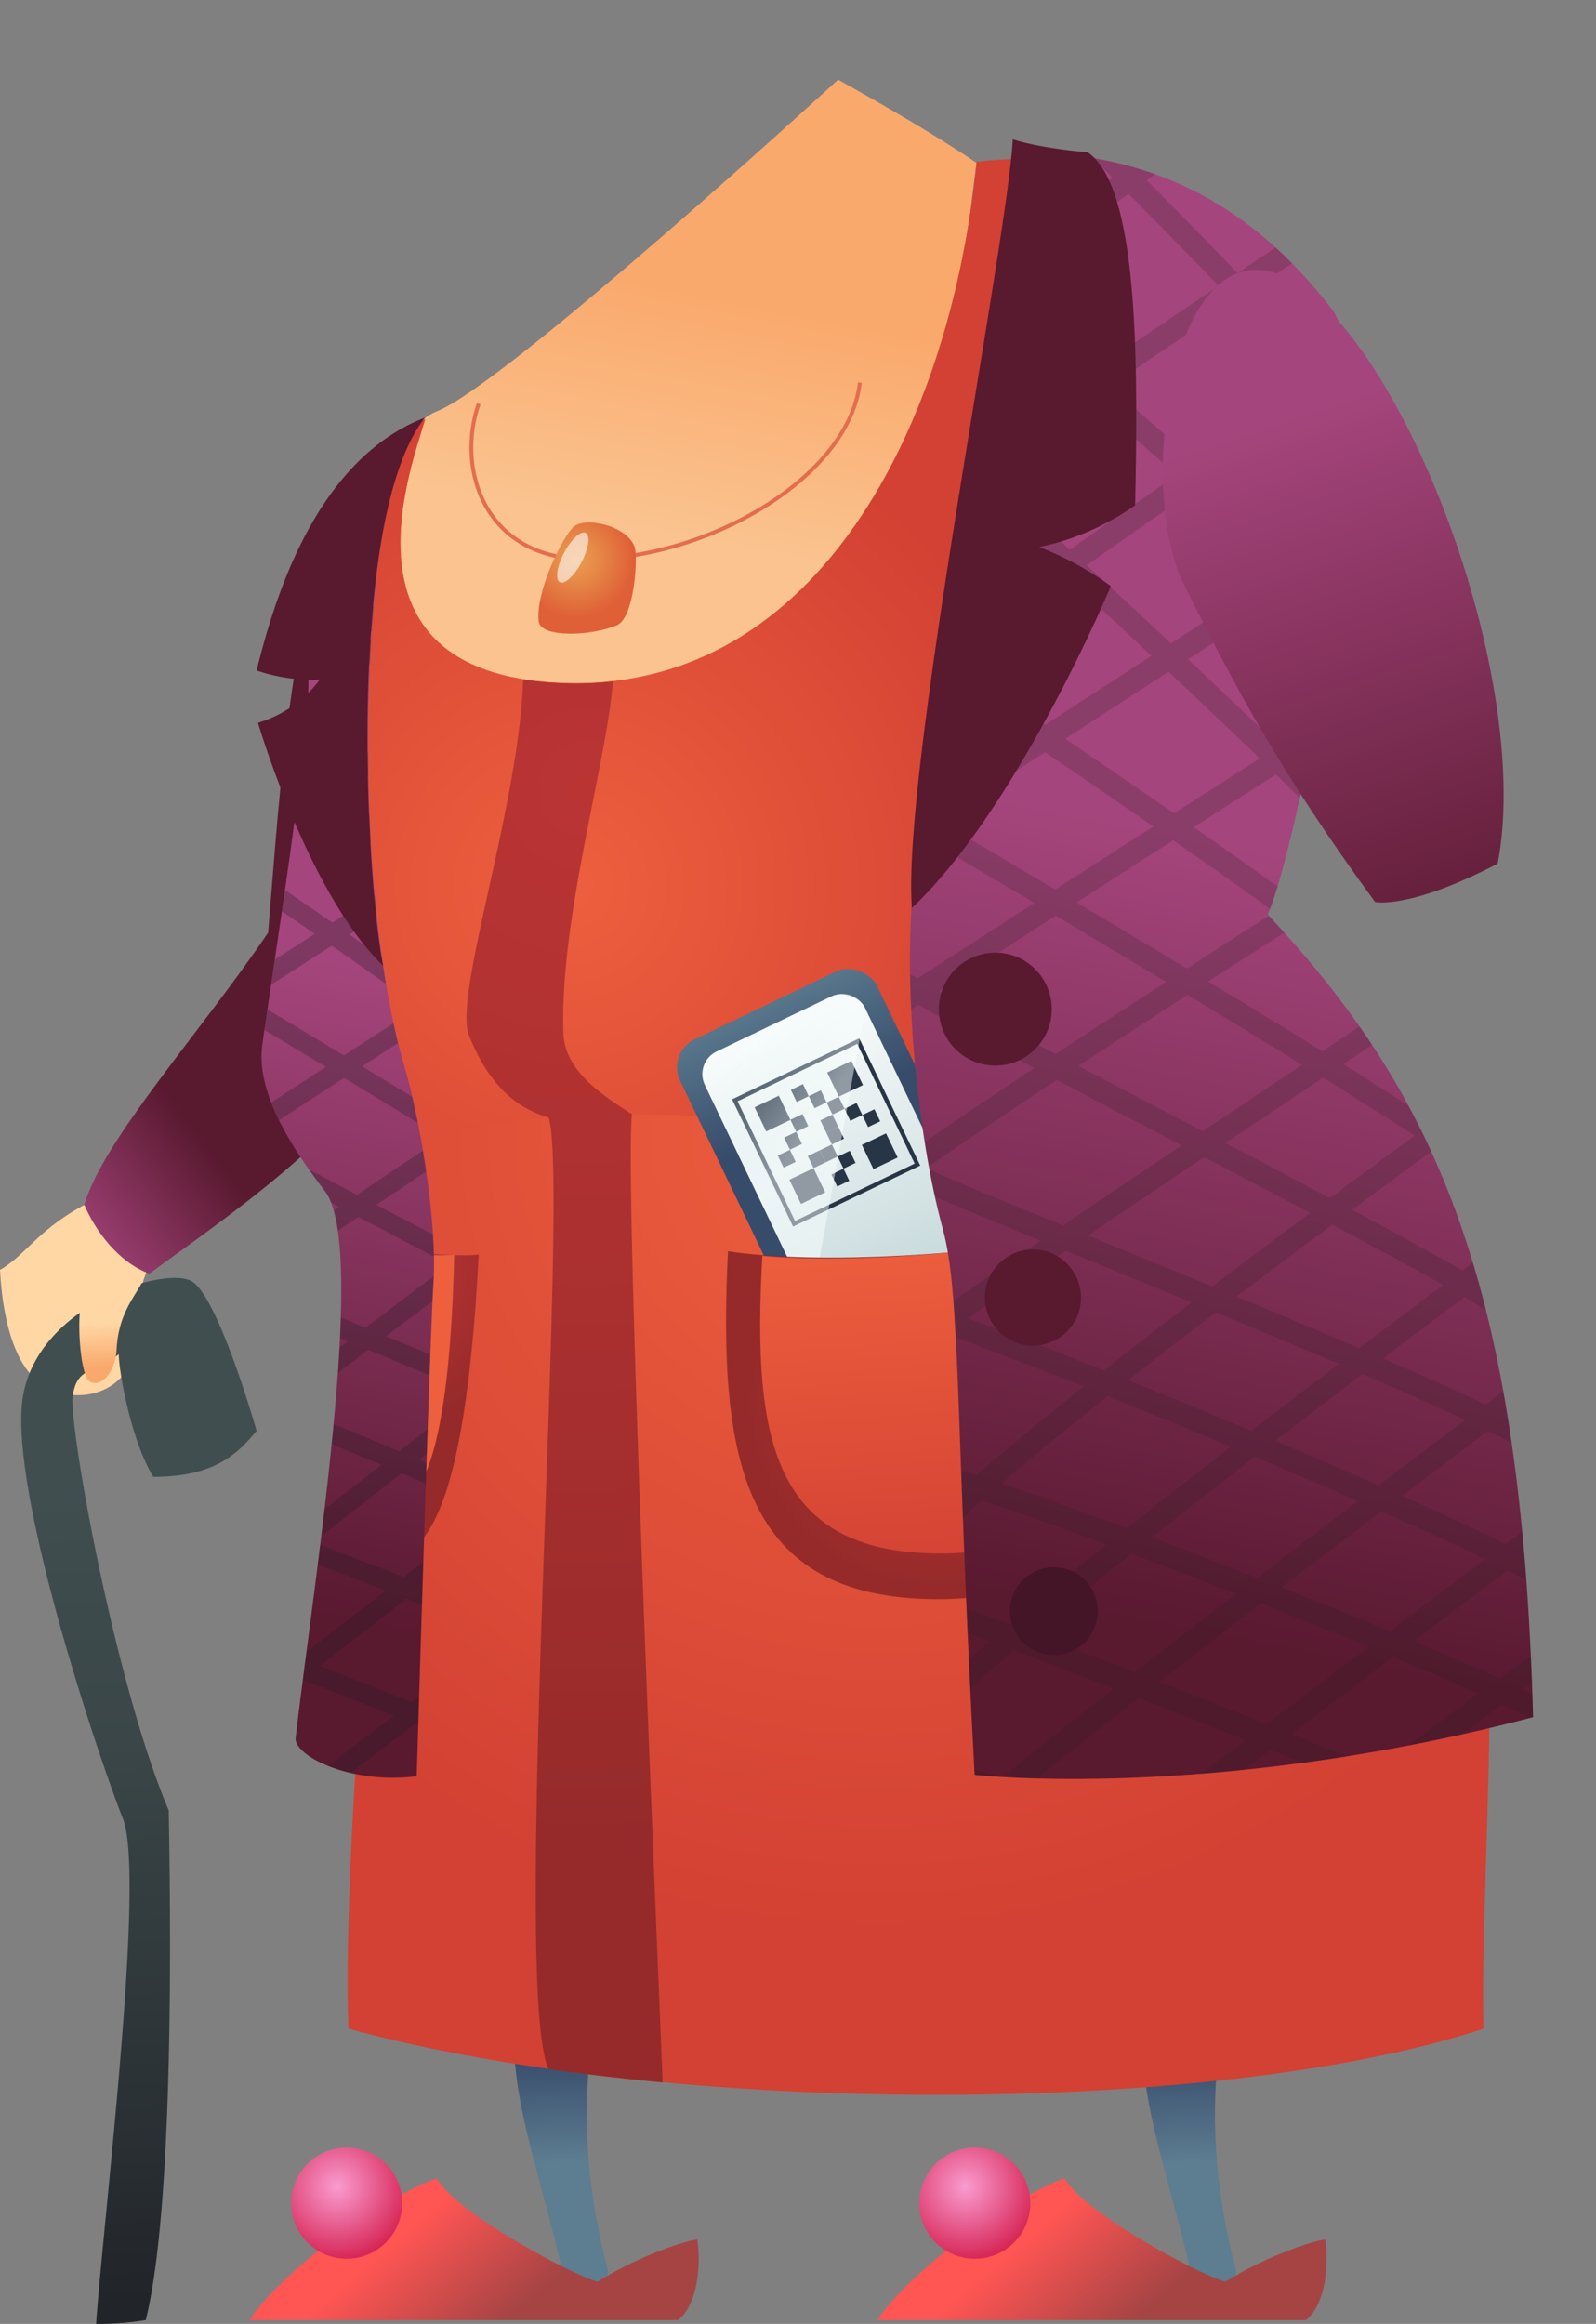 <svg xmlns="http://www.w3.org/2000/svg" xmlns:xlink="http://www.w3.org/1999/xlink" viewBox="0 0 249.46 363"><rect x="0" y="0" width="249.46" height="363" fill="#808080" stroke="none"/><defs><style>.cls-1,.cls-21,.cls-9{fill:none;}.cls-2{fill:url(#Новый_образец_градиента_копия_2);}.cls-3{fill:url(#Безымянный_градиент_62);}.cls-4{fill:url(#Безымянный_градиент_175);}.cls-5{fill:url(#Новый_образец_градиента_копия_2-2);}.cls-6{fill:url(#Безымянный_градиент_62-2);}.cls-7{fill:url(#Безымянный_градиент_175-2);}.cls-8{fill:url(#Безымянный_градиент_144);}.cls-9{stroke:#e36d4f;stroke-width:0.6px;}.cls-21,.cls-9{stroke-miterlimit:10;}.cls-10{fill:url(#Безымянный_градиент_466);}.cls-11{fill:url(#Безымянный_градиент_469);}.cls-12{fill:url(#Безымянный_градиент_159);}.cls-13{fill:url(#linear-gradient);}.cls-14{fill:url(#Безымянный_градиент_159-2);}.cls-15{fill:url(#Безымянный_градиент_667);}.cls-16{fill:url(#Безымянный_градиент_16);}.cls-17{fill:url(#Безымянный_градиент_16-2);}.cls-18{fill:url(#Новый_образец_градиента_копия_2-3);}.cls-19{fill:url(#Безымянный_градиент_158);}.cls-20{fill:#283547;}.cls-21{stroke:#283547;stroke-linecap:round;stroke-width:0.65px;}.cls-22{fill:url(#Безымянный_градиент_600);}.cls-23{fill:url(#Новый_образец_градиента_копия_2-4);}.cls-24{fill:url(#Новый_образец_градиента_копия_6);}.cls-25{fill:url(#Безымянный_градиент_19);}.cls-26{fill:url(#Новый_образец_градиента_копия_6-2);}.cls-27{fill:url(#Безымянный_градиент_14);}.cls-28{fill:url(#Новый_образец_градиента_копия_6-3);}.cls-29{fill:url(#Безымянный_градиент_663);}.cls-30{fill:url(#Безымянный_градиент_663-2);}.cls-31{opacity:0.2;}.cls-32{clip-path:url(#clip-path);}.cls-33{fill:#211c20;}.cls-34{fill:#59192f;}.cls-35{clip-path:url(#clip-path-2);}.cls-36{opacity:0.3;}.cls-37{fill:#441527;}.cls-38{fill:url(#Безымянный_градиент_2723);}</style><linearGradient id="Новый_образец_градиента_копия_2" x1="90.62" y1="325.32" x2="90.01" y2="308.05" gradientUnits="userSpaceOnUse"><stop offset="0" stop-color="#5d7d91"/><stop offset="1" stop-color="#374b6b"/></linearGradient><linearGradient id="Безымянный_градиент_62" x1="65.93" y1="334.22" x2="79.23" y2="349.81" gradientUnits="userSpaceOnUse"><stop offset="0" stop-color="#ff5553"/><stop offset="1" stop-color="#a64444"/></linearGradient><radialGradient id="Безымянный_градиент_175" cx="52.72" cy="341.56" r="11.97" gradientUnits="userSpaceOnUse"><stop offset="0" stop-color="#fa9bcf"/><stop offset="1" stop-color="#d52151"/></radialGradient><linearGradient id="Новый_образец_градиента_копия_2-2" x1="188.8" y1="325.32" x2="188.19" y2="308.05" xlink:href="#Новый_образец_градиента_копия_2"/><linearGradient id="Безымянный_градиент_62-2" x1="164.11" y1="334.22" x2="177.41" y2="349.81" xlink:href="#Безымянный_градиент_62"/><radialGradient id="Безымянный_градиент_175-2" cx="150.9" cy="341.56" r="11.97" xlink:href="#Безымянный_градиент_175"/><linearGradient id="Безымянный_градиент_144" x1="93.91" y1="99.56" x2="109.91" y2="19.36" gradientUnits="userSpaceOnUse"><stop offset="0.37" stop-color="#fac38f"/><stop offset="0.83" stop-color="#faa96c"/></linearGradient><radialGradient id="Безымянный_градиент_466" cx="89.98" cy="74.98" r="10.35" gradientUnits="userSpaceOnUse"><stop offset="0" stop-color="#ea9d4e"/><stop offset="0.29" stop-color="#e78c48"/><stop offset="0.87" stop-color="#df6037"/><stop offset="0.89" stop-color="#df5f37"/></radialGradient><linearGradient id="Безымянный_градиент_469" x1="-1704.74" y1="540.3" x2="-1703.19" y2="543.65" gradientTransform="matrix(-1.05, 0.35, 0.58, 0.63, -2022.55, 323.77)" gradientUnits="userSpaceOnUse"><stop offset="0" stop-color="#fff" stop-opacity="0"/><stop offset="1" stop-color="#fff" stop-opacity="0.6"/></linearGradient><linearGradient id="Безымянный_градиент_159" x1="11.46" y1="182.37" x2="14.92" y2="216.4" gradientUnits="userSpaceOnUse"><stop offset="0.64" stop-color="#ffd7a5"/><stop offset="1" stop-color="#faa96c"/></linearGradient><linearGradient id="linear-gradient" x1="27.16" y1="347.1" x2="22.11" y2="220.54" gradientUnits="userSpaceOnUse"><stop offset="0" stop-color="#212429"/><stop offset="0.2" stop-color="#292f33"/><stop offset="0.69" stop-color="#3a4647"/><stop offset="1" stop-color="#404e4f"/></linearGradient><linearGradient id="Безымянный_градиент_159-2" x1="16.54" y1="181.84" x2="17.86" y2="200.9" xlink:href="#Безымянный_градиент_159"/><linearGradient id="Безымянный_градиент_667" x1="-6.48" y1="160.07" x2="15.02" y2="143.56" gradientUnits="userSpaceOnUse"><stop offset="0" stop-color="#a5457d"/><stop offset="1" stop-color="#59192f"/></linearGradient><radialGradient id="Безымянный_градиент_16" cx="137.37" cy="163.61" r="126.44" gradientUnits="userSpaceOnUse"><stop offset="0" stop-color="#ee5f3e"/><stop offset="1" stop-color="#d24133"/></radialGradient><radialGradient id="Безымянный_градиент_16-2" cx="88.92" cy="125.9" r="77.66" xlink:href="#Безымянный_градиент_16"/><linearGradient id="Новый_образец_градиента_копия_2-3" x1="544.18" y1="-22.89" x2="544.18" y2="-0.61" gradientTransform="translate(-412.07 161.44)" xlink:href="#Новый_образец_градиента_копия_2"/><linearGradient id="Безымянный_градиент_158" x1="544.55" y1="-20.3" x2="543.86" y2="29.95" gradientTransform="translate(-413.19 161.69)" gradientUnits="userSpaceOnUse"><stop offset="0" stop-color="#fff"/><stop offset="1" stop-color="#c6d9db"/></linearGradient><linearGradient id="Безымянный_градиент_600" x1="531.12" y1="-17.58" x2="541.29" y2="0.85" gradientTransform="translate(-362.54 397.66) rotate(-25.62)" gradientUnits="userSpaceOnUse"><stop offset="0" stop-color="#ddf5f5" stop-opacity="0"/><stop offset="1" stop-color="#faffff" stop-opacity="0.5"/></linearGradient><linearGradient id="Новый_образец_градиента_копия_2-4" x1="544.18" y1="31.59" x2="544.18" y2="38.23" gradientTransform="translate(-401.44 159.02)" xlink:href="#Новый_образец_градиента_копия_2"/><radialGradient id="Новый_образец_градиента_копия_6" cx="-6.28" cy="192.64" r="33.24" gradientTransform="matrix(1, 0.05, -0.05, 0.97, 162.58, 20.11)" gradientUnits="userSpaceOnUse"><stop offset="0" stop-color="#ba3434"/><stop offset="0.47" stop-color="#a92f2f"/><stop offset="0.89" stop-color="#962a2a"/></radialGradient><linearGradient id="Безымянный_градиент_19" x1="147.49" y1="179.02" x2="151.49" y2="235.04" xlink:href="#Безымянный_градиент_16"/><radialGradient id="Новый_образец_градиента_копия_6-2" cx="-425.4" cy="258.01" r="26.83" gradientTransform="matrix(0.8, 0.04, -0.03, 1, 411.24, -55.55)" xlink:href="#Новый_образец_градиента_копия_6"/><radialGradient id="Безымянный_градиент_14" cx="63.03" cy="202.67" r="15.84" gradientUnits="userSpaceOnUse"><stop offset="0" stop-color="#ee5f3e"/><stop offset="1" stop-color="#ee5f3e"/></radialGradient><radialGradient id="Новый_образец_градиента_копия_6-3" cx="91.57" cy="110.81" r="183.73" gradientTransform="matrix(1, 0, 0, 1, 0, 0)" xlink:href="#Новый_образец_градиента_копия_6"/><linearGradient id="Безымянный_градиент_663" x1="172.65" y1="268.46" x2="210.94" y2="76.61" gradientUnits="userSpaceOnUse"><stop offset="0.14" stop-color="#59192f"/><stop offset="0.77" stop-color="#a5457d"/></linearGradient><linearGradient id="Безымянный_градиент_663-2" x1="38.85" y1="261.01" x2="70.34" y2="103.21" xlink:href="#Безымянный_градиент_663"/><clipPath id="clip-path" transform="translate(0 12.45)"><path class="cls-1" d="M208.14,35.8c8.9,11.58-4.94,83.42-10,94.6,26.49,28.25,39.67,58,41.48,125.38-50.59,13.23-87.28,9-87.28,9-3-55.3-2.15-75.08-5-85.34-3.92-14.36-6.85-40.48-3.92-59.42s14.41-64.59,16-108.69C179.07,11.28,195.08,18.82,208.14,35.8Z"/></clipPath><clipPath id="clip-path-2" transform="translate(0 12.45)"><path class="cls-1" d="M63.18,55.39c-7.21,21.09-7.84,71.83,0,98.6,2.8,9.57,5.15,25.35,4.57,34S65.13,265,65.13,265c-10.44,1.31-19-3.18-18.93-5.87,2.7-23.67,11.42-76.7,4.57-85.55S40.1,157,41,150.73c1.52-10.84,7.07-46,7.19-55.51s-.15-24.82,3.91-30A47.21,47.21,0,0,1,63.18,55.39Z"/></clipPath><linearGradient id="Безымянный_градиент_2723" x1="192.3" y1="33.55" x2="228.31" y2="142.58" gradientUnits="userSpaceOnUse"><stop offset="0.18" stop-color="#a5457d"/><stop offset="1" stop-color="#59192f"/></linearGradient></defs><g id="Слой_2" data-name="Слой 2"><g id="Слой_2-2" data-name="Слой 2"><path class="cls-2" d="M98.7,280.18c-6,19.45-10.26,37.19-3.62,62.28-1.86,5.82-5.43,3-7,.65-5.78-25.95-13.89-36.89-.68-68.31C91.36,275.61,98.7,280.18,98.7,280.18Z" transform="translate(0 12.45)"/><path class="cls-3" d="M109,337.38c.6,4.19,0,10.17-3,12.57H39c4.7-7.19,19.67-18.56,29.25-22.15,3,5.39,21,15,25.14,16.16C100,339.77,107.76,337.38,109,337.38Z" transform="translate(0 12.45)"/><circle class="cls-4" cx="54.18" cy="344.14" r="8.68"/><path class="cls-5" d="M196.88,280.18c-6,19.45-10.26,37.19-3.62,62.28-1.86,5.82-5.43,3-7,.65-5.78-25.95-13.89-36.89-.67-68.31C189.54,275.61,196.88,280.18,196.88,280.18Z" transform="translate(0 12.45)"/><path class="cls-6" d="M207.14,337.38c.6,4.19,0,10.17-3,12.57h-67c4.7-7.19,19.67-18.56,29.25-22.15,3,5.39,20.95,15,25.14,16.16C198.16,339.77,205.94,337.38,207.14,337.38Z" transform="translate(0 12.45)"/><circle class="cls-7" cx="152.36" cy="344.14" r="8.68"/><path class="cls-8" d="M131,0c15.66,8.71,21.63,13,21.63,13-3.49,24.54-4.17,77.18-59.25,83.16S57.47,56,68.25,51.81,131,0,131,0Z" transform="translate(0 12.45)"/><path class="cls-9" d="M74.83,50.61c-3.59,10.18.9,24.31,16.94,24.28,18.68,0,40.84-12.6,42.63-27.57" transform="translate(0 12.45)"/><path class="cls-10" d="M89.72,69.79c1.82-1.5,8.11-.22,9.45,3.12.6,1.5,0,11.08-2.7,12.28-3.8,1.69-12,2.09-12.27-.6C83.68,79.91,88.05,71.16,89.72,69.79Z" transform="translate(0 12.45)"/><ellipse class="cls-11" cx="89.52" cy="74.64" rx="4.35" ry="1.55" transform="translate(-18.14 131.73) rotate(-62.34)"/><path class="cls-12" d="M14.37,175.14C6,179.33,4.19,183.52,0,185.91c.6,10.78,3.59,16.77,7.78,18.56,4.79,2.4,12,.6,13.17-6s.6-10.17,2.4-13.17S14.37,175.14,14.37,175.14Z" transform="translate(0 12.45)"/><path class="cls-13" d="M40.11,211.06c-3,3.59-6.58,7.18-16.16,7.18-3.6-6-5.39-16.76-5.39-19.16-3.59,3-6.59,1.8-7.19,6.59s6.59,44.9,15,64.66c.6,32.32,0,65.25-3.59,79.62a46.26,46.26,0,0,1-7.76.6c1.17-16.77,7.76-70.05,4.17-79S1.2,220,3.59,205.67s22.15-20.36,26.34-18S40.11,211.06,40.11,211.06Z" transform="translate(0 12.45)"/><path class="cls-14" d="M22.75,184.12c1.22,4.28-4.19,6-4.54,14.44-.1,2.47-1.89,5.77-4.05,4.88-1.61-.67-2.06-9-1.59-11.54C8,185.86,12,172.74,22.75,184.12Z" transform="translate(0 12.45)"/><path class="cls-15" d="M55.68,62.59c-10.14,13.7-12,49.9-13.77,70.64C31.22,149,16.16,165.56,13.17,175.74c1.8,4.19,5.39,9,10.18,10.77,7.18-5.39,25.14-17.36,32.92-28.14s12-64.93,4.79-75S52.08,66.78,55.68,62.59Z" transform="translate(0 12.45)"/><path class="cls-16" d="M66.45,53c-29.33,18.56-11.37,50.29-9,58.07-10.77,32.33-16.16,44.3-15.56,44.3,6,5.39,11.37,11.38,20.35,11.38-3.59,7.18,0,15.28,0,15.28-1.2,15.25-9,91.28-7.78,122.41,50.29,13.77,135.71,13.77,177.41,0-1-43.1,12.37-129.31-35.53-174.21,3.6-9,23.35-80.22,9-96.39s-34.12-23.35-52.68-21c-4.19,41.9-25.14,82-63.46,81.42S64.66,59.59,66.45,53Z" transform="translate(0 12.45)"/><path class="cls-17" d="M196.36,130.24c3.6-9,23.35-80.22,9-96.39s-34.12-23.35-52.68-21c-4.19,41.9-25.14,82-63.46,81.42S64.66,59.59,66.45,53c-29.33,18.56-11.37,50.29-9,58.07-10.77,32.33-16.16,44.3-15.56,44.3,6,5.39,11.37,11.38,20.35,11.38,17.36-5.39,34.13-7.19,74.84-2.4C163,167.41,186.19,154.18,196.36,130.24Z" transform="translate(0 12.45)"/><rect class="cls-18" x="115.02" y="141.75" width="34.17" height="57.77" rx="4.85" transform="translate(-60.8 86.36) rotate(-25.62)"/><rect class="cls-19" x="117.1" y="145.2" width="27.78" height="46.22" rx="3.91" transform="translate(-59.9 85.65) rotate(-25.62)"/><rect class="cls-20" x="118.66" y="159.39" width="4.19" height="4.19" transform="translate(-57.96 80.55) rotate(-25.62)"/><rect class="cls-20" x="123.9" y="161.91" width="2.09" height="2.09" transform="translate(-58.18 82.5) rotate(-25.62)"/><rect class="cls-20" x="126.77" y="158.21" width="2.09" height="2.09" transform="translate(-56.3 83.38) rotate(-25.62)"/><rect class="cls-20" x="129.48" y="163.87" width="2.09" height="2.09" transform="translate(-58.48 85.11) rotate(-25.62)"/><rect class="cls-20" x="128.58" y="161.99" width="2.09" height="2.09" transform="translate(-57.76 84.54) rotate(-25.62)"/><rect class="cls-20" x="135.14" y="161.16" width="2.09" height="2.09" transform="translate(-56.75 87.29) rotate(-25.62)"/><rect class="cls-20" x="129.56" y="159.2" width="2.09" height="2.09" transform="translate(-56.45 84.69) rotate(-25.62)"/><rect class="cls-20" x="123.97" y="157.23" width="2.09" height="2.09" transform="translate(-56.15 82.08) rotate(-25.62)"/><rect class="cls-20" x="128.5" y="166.67" width="2.09" height="2.09" transform="translate(-59.79 84.96) rotate(-25.62)"/><rect class="cls-20" x="126.61" y="167.57" width="2.09" height="2.09" transform="translate(-60.36 84.23) rotate(-25.62)"/><rect class="cls-20" x="121.93" y="167.5" width="2.09" height="2.09" transform="translate(-60.79 82.2) rotate(-25.62)"/><rect class="cls-20" x="122.92" y="164.7" width="2.09" height="2.09" transform="translate(-59.49 82.35) rotate(-25.62)"/><rect class="cls-20" x="132.35" y="160.18" width="2.09" height="2.09" transform="translate(-56.6 85.99) rotate(-25.62)"/><rect class="cls-20" x="130.31" y="170.44" width="2.09" height="2.09" transform="translate(-61.24 86.12) rotate(-25.62)"/><rect class="cls-20" x="131.29" y="167.65" width="2.09" height="2.09" transform="translate(-59.94 86.27) rotate(-25.62)"/><rect class="cls-20" x="129.99" y="153.96" width="4.19" height="4.19" transform="translate(-54.49 84.91) rotate(-25.62)"/><rect class="cls-20" x="124.09" y="170.71" width="4.19" height="4.19" transform="translate(-62.32 84.01) rotate(-25.62)"/><rect class="cls-20" x="135.42" y="165.28" width="4.19" height="4.19" transform="translate(-58.86 88.37) rotate(-25.62)"/><rect class="cls-21" x="118.44" y="153.74" width="21.39" height="21.39" transform="translate(-58.41 84.46) rotate(-25.62)"/><path class="cls-22" d="M126.73,191.55,110.2,157.08a3.92,3.92,0,0,1,1.73-5.26l18.14-8.7a3.92,3.92,0,0,1,5.18,1.95" transform="translate(0 12.45)"/><rect class="cls-23" x="136.96" y="190.96" width="11.55" height="3.69" rx="1.84" transform="translate(-69.34 93.13) rotate(-25.62)"/><path class="cls-24" d="M113.78,183c-1.58,32.83,2.34,54.26,32.7,54.35s38-25.6,36.07-60C171.75,181.66,133.41,186,113.78,183Z" transform="translate(0 12.45)"/><path class="cls-25" d="M119.16,183.72c-1.6,28.69,1.61,46.25,27.38,46.49s32.36-21,31-51C163,182,137.06,185.31,119.16,183.72Z" transform="translate(0 12.45)"/><path class="cls-26" d="M74.83,183.52c-4.53.5-16.32-.8-18.56-1.6,1.17,18.3,1.41,49.19,1.41,49.19C63.89,231.4,72.31,231.84,74.83,183.52Z" transform="translate(0 12.45)"/><path class="cls-27" d="M71,183.52c-3.86.6-14-1.2-15.9-1.8,1.44,15.57,2.41,41.9,2.41,41.9C62.79,223.63,70,224.83,71,183.52Z" transform="translate(0 12.45)"/><path class="cls-28" d="M98.78,161.59c-5.37-3.4-10.56-7.06-10.73-12.79-.53-18,6.72-41.82,7.75-54.79a54,54,0,0,1-6.55.31,53.48,53.48,0,0,1-7.48-.63c-.66,19.91-11,49.44-8.44,55.65C76,156,79.85,160.42,85.75,162.1c3.4,10.53-5.9,136.33,0,148.64,5.78.82,11.74,1.52,17.82,2.09C103.07,299.09,97.49,171.39,98.78,161.59Z" transform="translate(0 12.45)"/><path class="cls-29" d="M208.14,35.8c8.9,11.58-4.94,83.42-10,94.6,26.49,28.25,39.67,58,41.48,125.38-50.59,13.23-87.28,9-87.28,9-3-55.3-2.15-75.08-5-85.34-3.92-14.36-6.85-40.48-3.92-59.42s14.41-64.59,16-108.69C179.07,11.28,195.08,18.82,208.14,35.8Z" transform="translate(0 12.45)"/><path class="cls-30" d="M63.18,55.39c-7.21,21.09-7.84,71.83,0,98.6,2.8,9.57,5.15,25.35,4.57,34S65.13,265,65.13,265c-10.44,1.31-19-3.18-18.93-5.87,2.7-23.67,11.42-76.7,4.57-85.55S40.1,157,41,150.73c1.52-10.84,7.07-46,7.19-55.51s-.15-24.82,3.91-30A47.21,47.21,0,0,1,63.18,55.39Z" transform="translate(0 12.45)"/><g class="cls-31"><g class="cls-32"><path class="cls-33" d="M149.44,20.06l-2.33-2.61c11-9.8,43.71-26.91,45.1-27.63l1.62,3.1C193.49-6.9,160.14,10.55,149.44,20.06Z" transform="translate(0 12.45)"/><path class="cls-33" d="M145.3,43.81l-3.24-1.34c3.23-7.81,53.68-42.94,59.42-46.92l2,2.87C182.11,13.23,147.43,38.64,145.3,43.81Z" transform="translate(0 12.45)"/><path class="cls-33" d="M143.6,69.16l-2.36-2.59c7.11-6.46,70.14-48.39,72.82-50.17L216,19.31C215.34,19.75,150.5,62.87,143.6,69.16Z" transform="translate(0 12.45)"/><path class="cls-33" d="M140.07,97.77l-2.36-2.58C147.13,86.6,215.1,40.26,218,38.3l2,2.89C219.25,41.67,149.31,89.35,140.07,97.77Z" transform="translate(0 12.45)"/><path class="cls-33" d="M135.66,124l-2.52-2.42c5-5.24,79.11-52.25,82.26-54.24l1.88,3C195.91,83.88,139.6,119.94,135.66,124Z" transform="translate(0 12.45)"/><path class="cls-33" d="M133.89,150.89l-2-2.84c7.93-5.67,79.19-51.11,82.22-53L216,98C215.22,98.43,141.75,145.28,133.89,150.89Z" transform="translate(0 12.45)"/><path class="cls-33" d="M135,177.44l-2.59-2.35c5.63-6.2,71.23-47.89,74-49.67l1.88,3C189.39,140.38,139.39,172.58,135,177.44Z" transform="translate(0 12.45)"/><path class="cls-33" d="M145.13,230.41l-2.9-2c8.43-12.44,81.21-65.17,84.3-67.41l2.05,2.83C227.83,164.42,153.21,218.48,145.13,230.41Z" transform="translate(0 12.45)"/><path class="cls-33" d="M146.58,256.8l-2.91-2c7.92-11.79,91.38-73.64,94.93-76.27l2.08,2.81C210.78,203.52,152.64,247.76,146.58,256.8Z" transform="translate(0 12.45)"/><path class="cls-33" d="M146.92,278.45l-3.11-1.6c2.89-5.69,79.46-63.23,94.78-74.7l2.1,2.8C204.38,232.14,149.44,274.16,146.92,278.45Z" transform="translate(0 12.45)"/><path class="cls-33" d="M163,288.38l-2.44-2.51c4.9-4.74,79-60.33,82.15-62.69l2.1,2.8C218.14,246,166.76,284.71,163,288.38Z" transform="translate(0 12.45)"/><path class="cls-33" d="M204.16,278.65l-2.85-2c6.14-8.63,44.54-35,46.18-36.12l2,2.88C249.07,243.66,209.94,270.53,204.16,278.65Z" transform="translate(0 12.45)"/><path class="cls-33" d="M221.33,45.25C219.13,39.47,190,9.05,171-10l2.47-2.47c4.9,4.9,47.93,48.11,51.1,56.45Z" transform="translate(0 12.45)"/><path class="cls-33" d="M221.27,69.27C218.8,59.33,169.78,10.81,151.1-7l2.42-2.53c6.95,6.64,68,65.26,71.14,78Z" transform="translate(0 12.45)"/><path class="cls-33" d="M218.57,97c-3.08-9.59-58.5-56.16-79.6-73.3l2.2-2.71C149,27.38,218,83.63,221.9,96Z" transform="translate(0 12.45)"/><path class="cls-33" d="M213.45,123.6c-2.74-5.66-46.07-45.63-74.53-71.11l2.34-2.61c7.29,6.54,71.41,64.1,75.34,72.19Z" transform="translate(0 12.45)"/><path class="cls-33" d="M143,199.53l-2.23-2.69c7.88-6.55,66.33-45.38,76.94-52.42-7.41-7.61-53.15-38.83-82.18-58l1.93-2.92c13.51,8.92,81,53.73,84.35,60.57l.66,1.38-1.27.84C220.5,146.76,151.34,192.6,143,199.53Z" transform="translate(0 12.45)"/><path class="cls-33" d="M231.52,172.38C228,168.1,171,133.9,133.52,112l1.76-3c9.6,5.62,93.92,55.08,98.95,61.22Z" transform="translate(0 12.45)"/><path class="cls-33" d="M238.24,196.37c-2.37-3.17-31.55-18.42-55-30.67-21.46-11.2-41.72-21.79-47.23-25.86l2.08-2.82c5.29,3.92,25.44,14.44,46.77,25.58C218,179.94,238.38,190.72,241,194.28Z" transform="translate(0 12.45)"/><path class="cls-33" d="M242.51,216.8c-5.15-5-45-21.23-71.36-32-19.3-7.85-29.45-12-31-13.29l2.19-2.73c1.45,1.1,15.4,6.77,30.17,12.78C209,196.48,239.74,209.2,245,214.3Z" transform="translate(0 12.45)"/><path class="cls-33" d="M242.57,236.87c-7.19-6.33-93.95-42.07-102.26-43.23l.48-3.46c4.71.66,29.86,10.46,52.27,19.8,10.81,4.5,46.49,19.57,51.83,24.27Z" transform="translate(0 12.45)"/><path class="cls-33" d="M245.64,259.4c-9.89-7.19-91.83-38.83-100.46-39.75l.37-3.48c9.21,1,91.59,32.72,102.15,40.41Z" transform="translate(0 12.45)"/><path class="cls-33" d="M238.53,279c-8.44-6.87-81.06-34.22-92.57-38.3l1.17-3.3c6.88,2.44,84.24,31.26,93.61,38.88Z" transform="translate(0 12.45)"/><path class="cls-33" d="M194.39,282.65c-4.87-4.84-24.59-10.24-36.37-13.47-7.24-2-10.77-3-12-3.74l1.84-3c.88.54,6.07,2,11.1,3.34,13.67,3.74,32.39,8.87,37.92,14.36Z" transform="translate(0 12.45)"/></g></g><path class="cls-34" d="M158.3,9.31c-.88,16.42-17.39,98.72-15.77,120.07,15-14.11,28.56-44.2,31.09-50.28A48.57,48.57,0,0,0,162.43,73a40.15,40.15,0,0,0,15-6.53c.37-20.48.82-49.56-7.43-55.14C162,10.63,158.3,9.31,158.3,9.31Z" transform="translate(0 12.45)"/><g class="cls-35"><g class="cls-36"><path class="cls-33" d="M22.83,50.78l-2-2.24c9.43-8.39,37.4-23,38.59-23.64l1.38,2.65C60.53,27.7,32,42.64,22.83,50.78Z" transform="translate(0 12.45)"/><path class="cls-33" d="M19.28,71.1,16.52,70c2.76-6.69,45.93-36.75,50.84-40.16l1.71,2.46C50.79,44.93,21.11,66.68,19.28,71.1Z" transform="translate(0 12.45)"/><path class="cls-33" d="M17.83,92.79l-2-2.21c6.08-5.53,60-41.41,62.31-42.94l1.66,2.5C79.22,50.51,23.74,87.41,17.83,92.79Z" transform="translate(0 12.45)"/><path class="cls-33" d="M14.81,117.28l-2-2.21c8.06-7.35,66.23-47,68.7-48.69l1.68,2.48C82.57,69.27,22.71,110.07,14.81,117.28Z" transform="translate(0 12.45)"/><path class="cls-33" d="M11,139.76l-2.16-2.07c4.31-4.49,67.7-44.71,70.4-46.42l1.6,2.53C62.6,105.39,14.41,136.25,11,139.76Z" transform="translate(0 12.45)"/><path class="cls-33" d="M9.52,162.74,7.78,160.3c6.79-4.84,67.78-43.73,70.37-45.39l1.61,2.53C79.12,117.84,16.25,157.94,9.52,162.74Z" transform="translate(0 12.45)"/><path class="cls-33" d="M10.46,185.46l-2.22-2c4.82-5.31,61-41,63.34-42.51l1.61,2.53C57,153.74,14.23,181.3,10.46,185.46Z" transform="translate(0 12.45)"/><path class="cls-33" d="M19.14,230.79l-2.48-1.68c7.21-10.64,69.49-55.77,72.14-57.69l1.76,2.43C89.91,174.31,26.05,220.58,19.14,230.79Z" transform="translate(0 12.45)"/><path class="cls-33" d="M20.38,253.37l-2.49-1.66c6.78-10.1,78.2-63,81.24-65.27l1.78,2.4C75.32,207.78,25.57,245.64,20.38,253.37Z" transform="translate(0 12.45)"/><path class="cls-33" d="M20.67,271.9,18,270.53c2.47-4.87,68-54.11,81.11-63.93l1.79,2.4C69.84,232.27,22.83,268.23,20.67,271.9Z" transform="translate(0 12.45)"/><path class="cls-33" d="M34.4,280.4l-2.08-2.15c4.19-4.06,67.6-51.63,70.3-53.65l1.8,2.4C81.62,244.09,37.65,277.25,34.4,280.4Z" transform="translate(0 12.45)"/><path class="cls-33" d="M69.66,272.07l-2.44-1.73c5.25-7.38,38.12-29.95,39.51-30.91l1.7,2.47C108.09,242.13,74.61,265.12,69.66,272.07Z" transform="translate(0 12.45)"/><path class="cls-33" d="M84.35,72.33c-1.88-5-26.77-31-43-47.26L43.42,23c4.19,4.2,41,41.18,43.73,48.31Z" transform="translate(0 12.45)"/><path class="cls-33" d="M84.3,92.89c-2.12-8.51-44.06-50-60-65.31l2.07-2.16c6,5.68,58.17,55.84,60.88,66.75Z" transform="translate(0 12.45)"/><path class="cls-33" d="M82,116.63c-2.64-8.2-50.07-48-68.12-62.72l1.88-2.32c6.72,5.45,65.7,53.59,69.09,64.13Z" transform="translate(0 12.45)"/><path class="cls-33" d="M77.61,139.38c-2.35-4.84-39.43-39-63.78-60.85l2-2.23c6.25,5.59,61.12,54.85,64.48,61.77Z" transform="translate(0 12.45)"/><path class="cls-33" d="M17.32,204.36l-1.91-2.3c6.74-5.6,56.76-38.84,65.84-44.86-6.34-6.51-45.48-33.23-70.32-49.63l1.65-2.49c11.55,7.63,69.36,46,72.18,51.83l.57,1.18-1.09.72C83.64,159.21,24.46,198.43,17.32,204.36Z" transform="translate(0 12.45)"/><path class="cls-33" d="M93.07,181.13c-3-3.67-51.8-32.93-83.87-51.71l1.51-2.58c8.22,4.81,80.38,47.13,84.68,52.39Z" transform="translate(0 12.45)"/><path class="cls-33" d="M98.82,201.66c-2-2.72-27-15.76-47.07-26.25-18.36-9.59-35.7-18.64-40.41-22.13l1.77-2.41c4.53,3.35,21.77,12.36,40,21.89,28.4,14.84,45.81,24.06,48.08,27.11Z" transform="translate(0 12.45)"/><path class="cls-33" d="M102.47,219.15C98.07,214.83,64,201,41.41,191.8c-16.52-6.72-25.2-10.28-26.57-11.37l1.88-2.34C18,179,29.9,183.89,42.54,189c31.3,12.72,57.56,23.61,62,28Z" transform="translate(0 12.45)"/><path class="cls-33" d="M102.53,236.32c-6.15-5.42-80.4-36-87.51-37l.41-3c7.64,1.07,82.43,31.85,89.08,37.71Z" transform="translate(0 12.45)"/><path class="cls-33" d="M105.15,255.6c-8.46-6.16-78.58-33.24-86-34l.32-3c7.88.84,78.38,28,87.41,34.58Z" transform="translate(0 12.45)"/><path class="cls-33" d="M99.07,272.37c-7.22-5.87-69.37-29.28-79.22-32.78l1-2.82c5.89,2.09,72.09,26.76,80.11,33.28Z" transform="translate(0 12.45)"/><path class="cls-33" d="M61.3,275.49c-4.17-4.14-21-8.76-31.13-11.52-6.19-1.7-9.22-2.54-10.28-3.2l1.57-2.55c.75.47,5.2,1.68,9.5,2.86,11.69,3.2,27.72,7.59,32.45,12.29Z" transform="translate(0 12.45)"/></g></g><path class="cls-34" d="M66.44,52.78C54,68.45,57.24,125.4,59.88,138.39c-11.7-11.23-19.56-37.94-19.56-37.94A18.67,18.67,0,0,0,50,93.69a26.46,26.46,0,0,1-9.89-1.41C42.93,80.86,49.46,59.31,66.44,52.78Z" transform="translate(0 12.45)"/><circle class="cls-34" cx="155.57" cy="157.63" r="8.82"/><circle class="cls-34" cx="161.45" cy="202.69" r="7.51"/><circle class="cls-37" cx="164.72" cy="251.66" r="6.86"/><path class="cls-38" d="M203.09,32.1c17.41,11.65,36.38,62.22,31,90.35-13.77,7.19-19.16,6-19.16,6C200,108.09,192.77,94.32,185,78.75S183.48,19,203.09,32.1Z" transform="translate(0 12.45)"/></g></g></svg>